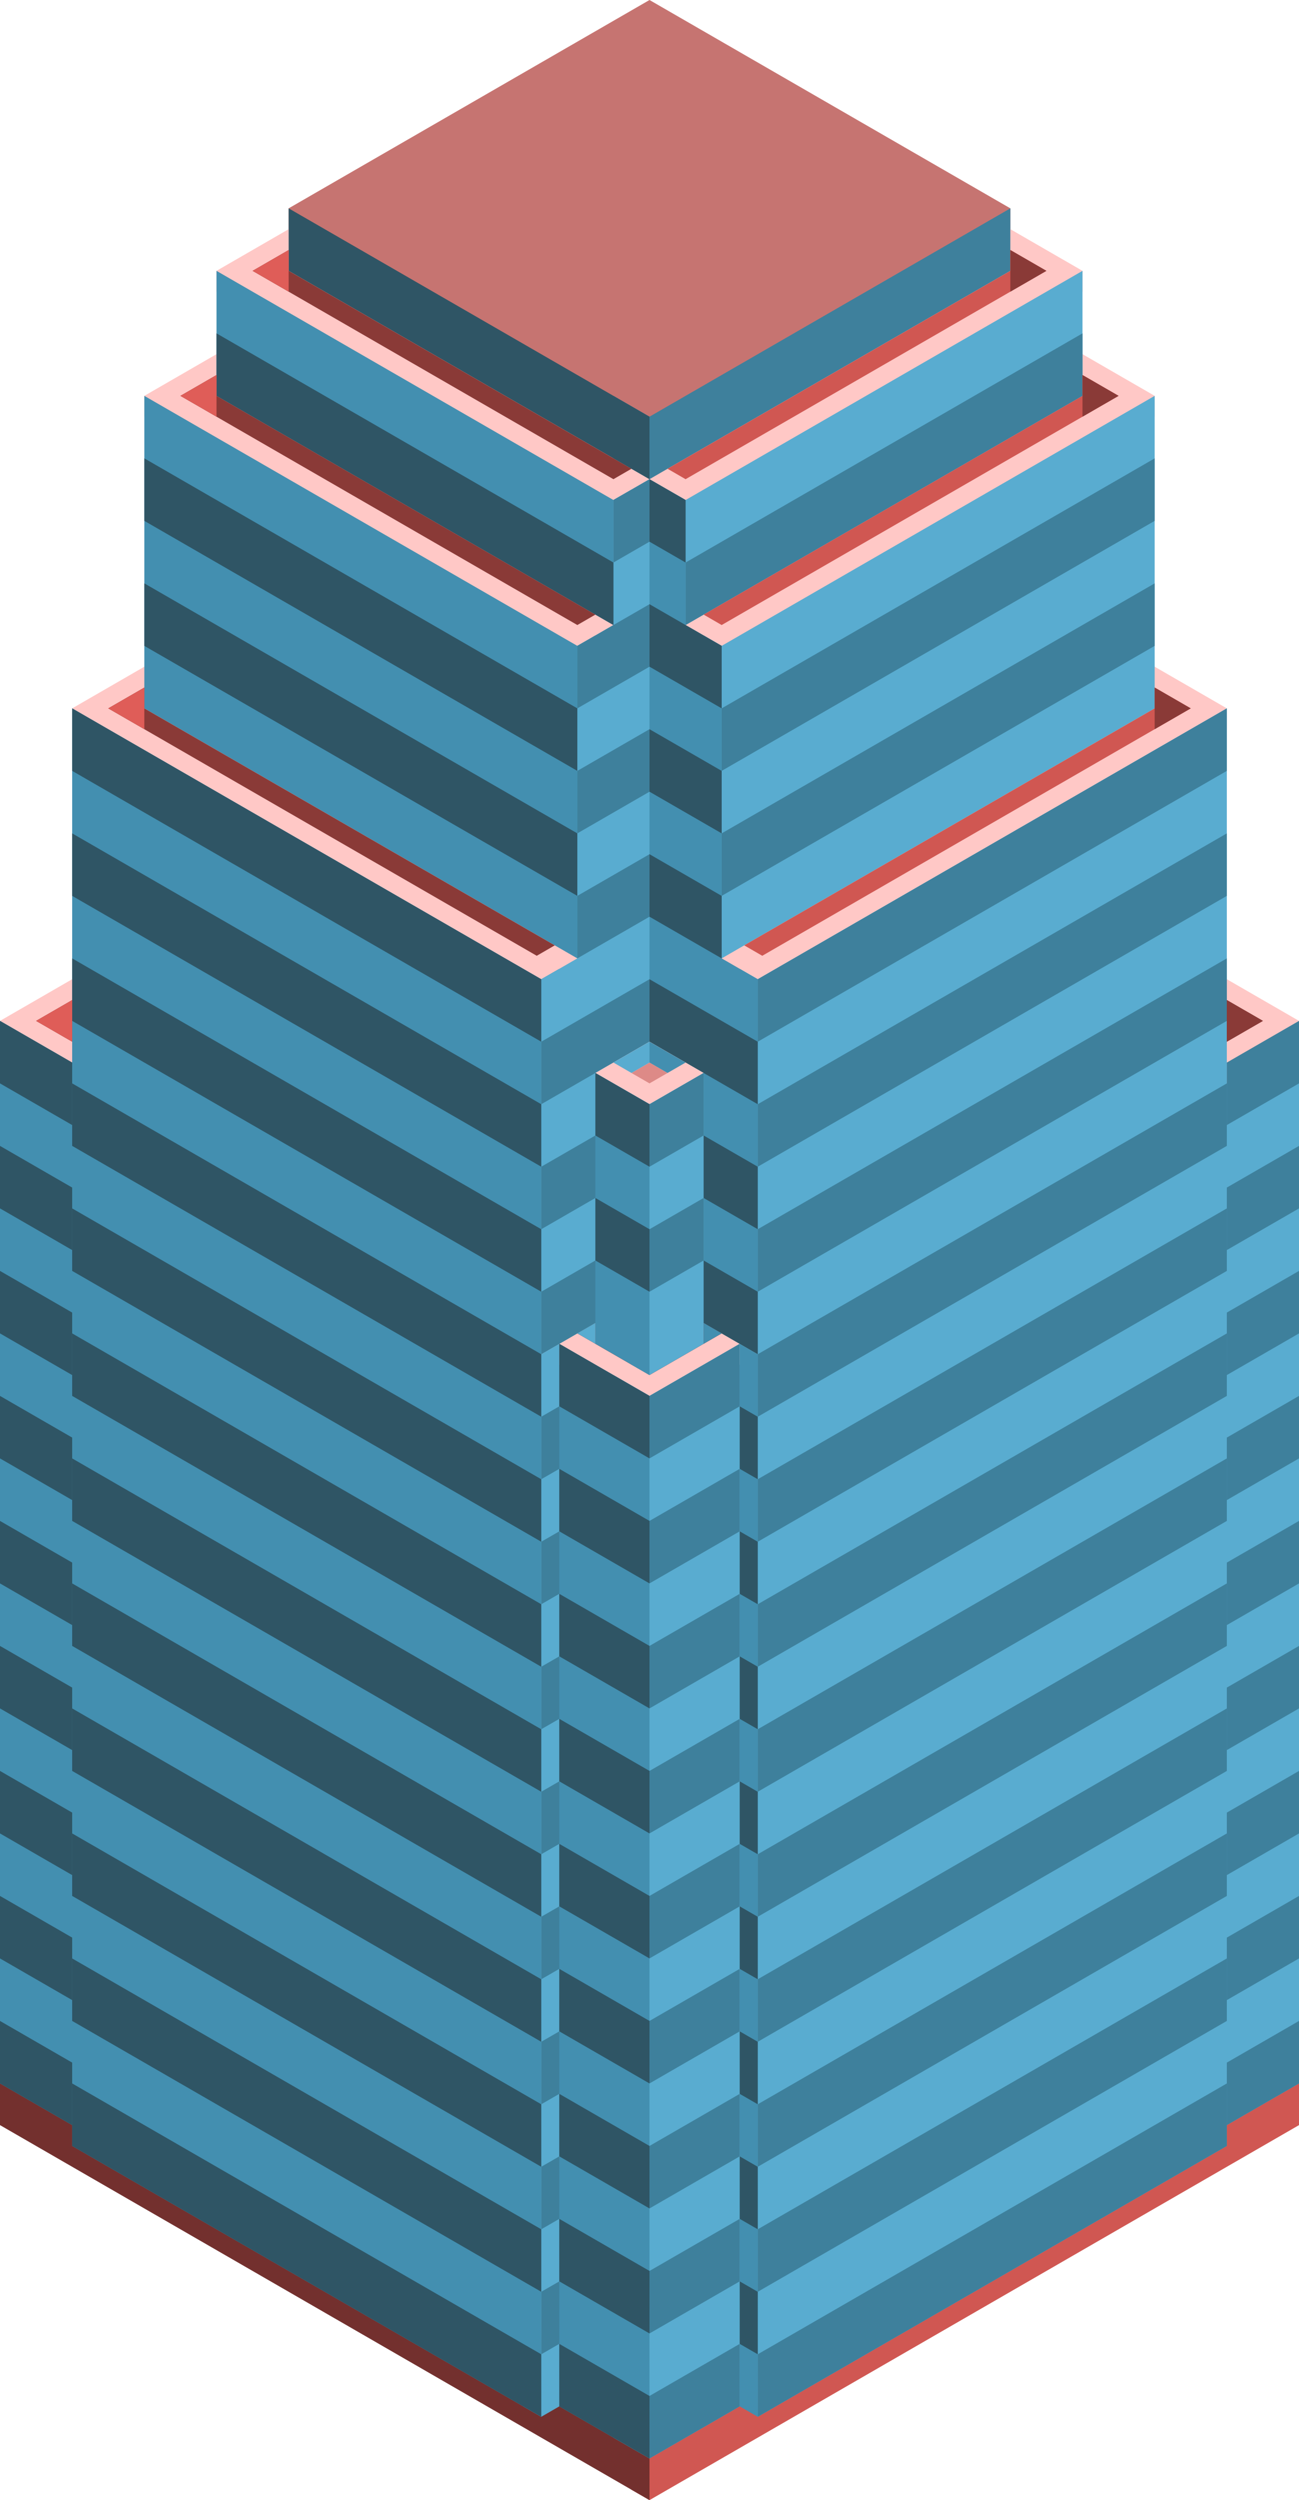 <svg id="Layer_1" data-name="Layer 1" xmlns="http://www.w3.org/2000/svg" viewBox="0 0 360 692.82">
  <defs>
    <style>
      .exterior-R-prim {
        fill: #d05752;
      }

      .exterior-L-prim {
        fill: #73302e;
      }

      .curtain-L-prim-light {
        fill: #438fb0;
      }

      .curtain-R-prim-light {
        fill: #59acd0;
      }

      .top-light {
        fill: #ffc8c6;
      }

      .top-dark {
        fill: #c67471;
      }

      .curtain-R-prim-dark {
        fill: #3e809c;
      }

      .cls-1 {
        fill: none;
      }

      .curtain-L-prim-dark {
        fill: #2f5565;
      }

      .cls-2 {
        fill: #d1d1d1;
      }

      .exterior-L-light {
        fill: #8a3a37;
      }

      .top-prim {
        fill: #dd8a87;
      }

      .exterior-R-light {
        fill: #df5d58;
      }
    </style>
  </defs>
  <title>Artboard 9</title>
  <g id="root">
    <path class="exterior-R-prim" d="M175,672.613V689.934l5,2.886L360,588.897v-17.32L180,675.5Z"/>
    <path class="exterior-L-prim" d="M180,692.82,0,588.898V571.577L180,675.5Z"/>
    <path class="curtain-L-prim-light" d="M215,666.84V378.165L180,357.957V652.406l30,17.32Z"/>
    <path class="curtain-R-prim-light" d="M335,297.336l25-14.434V577.351l-25,14.433Z"/>
    <path class="top-light" d="M150,277.128,20,202.073v-5.774l160-92.376,160,92.376v5.774L210,277.128l-30-17.32Z"/>
    <path class="top-light" d="M160,184.752,40,115.47v-5.773L180,28.868,320,109.697v5.773L200,184.752l-20-11.547Z"/>
    <path class="top-light" d="M170,144.338,60,80.829V75.056L180,5.774,300,75.056v5.773L190,144.338l-10-5.774Z"/>
    <path id="anchor_80_115.47_200" class="top-dark" d="M80,63.509V57.735L180,0,280,57.735v5.774L180,121.244Z"/>
    <path class="curtain-R-prim-light" d="M145,666.84V372.391l5,2.887,30-17.321V652.406l-30,17.321Z"/>
    <path class="curtain-R-prim-dark" d="M280,57.735V75.056L180,132.791l-10-5.774v-17.32l10,5.773Z"/>
    <path class="curtain-R-prim-light" d="M300,75.056v34.641L190,173.205l-5-2.886V135.678l5,2.886Z"/>
    <path class="top-light" d="M0,282.902v5.773L150,375.278l5-2.887v5.774l25,14.433,25-14.433V372.391l5.313-2.869L210,375.278l150-86.603V282.902L180,178.979Z"/>
    <path class="curtain-R-prim-light" d="M320,109.697v86.602L200,265.581l-5-2.886v-86.603l5,2.887Z"/>
    <line class="cls-1" x1="340" y1="196.299" x2="210" y2="271.355"/>
    <path class="curtain-R-prim-light" d="M210,271.355l-5-2.887V372.391l5,2.887V669.726l130-75.055V196.299Z"/>
    <path class="curtain-L-prim-light" d="M180,357.957l30,17.321V271.355l-10-5.774V178.979l-10-5.774V138.564l-10-5.773Z"/>
    <path class="curtain-L-prim-dark" d="M200,404.145l10,5.774V392.598l-10-5.773Z"/>
    <path class="curtain-L-prim-dark" d="M200,438.786l10,5.774V427.239l-10-5.773Z"/>
    <path class="curtain-L-prim-dark" d="M200,473.427l10,5.774V461.88l-10-5.773Z"/>
    <path class="curtain-L-prim-dark" d="M200,542.709l10,5.774V531.162l-10-5.773Z"/>
    <path class="curtain-L-prim-dark" d="M200,646.633l10,5.773v-17.32l-10-5.774Z"/>
    <path class="curtain-L-prim-dark" d="M200,508.068l10,5.774V496.521l-10-5.773Z"/>
    <path class="curtain-L-prim-dark" d="M200,611.992l10,5.773v-17.32l-10-5.774Z"/>
    <path class="curtain-L-prim-dark" d="M200,577.35l10,5.774v-17.321l-10-5.773Z"/>
    <path class="curtain-R-prim-dark" d="M160,404.145l-10,5.774V392.598l10-5.773Z"/>
    <path class="curtain-R-prim-dark" d="M160,438.786,150,444.56V427.239l10-5.773Z"/>
    <path class="curtain-R-prim-dark" d="M160,473.427l-10,5.774V461.88l10-5.773Z"/>
    <path class="curtain-R-prim-dark" d="M160,542.709l-10,5.774V531.162l10-5.773Z"/>
    <path class="curtain-R-prim-dark" d="M160,646.633l-10,5.773v-17.32l10-5.774Z"/>
    <path class="curtain-R-prim-dark" d="M160,508.068l-10,5.774V496.521l10-5.773Z"/>
    <path class="curtain-R-prim-dark" d="M160,611.992l-10,5.773v-17.32l10-5.774Z"/>
    <path class="curtain-R-prim-dark" d="M160,577.35l-10,5.774v-17.321l10-5.773Z"/>
    <path class="cls-2" d="M180,288.675l-15,8.661,15,8.66,15-8.66Z"/>
    <path class="curtain-R-prim-light" d="M170,675.5V381.051l10,5.774,25-14.434V666.84l-25,14.433Z"/>
    <path class="curtain-R-prim-dark" d="M340,213.62,210,288.675v-17.32l130-75.056Z"/>
    <path class="curtain-R-prim-dark" d="M340,282.902,210,357.957v-17.32l130-75.056Z"/>
    <path class="curtain-R-prim-dark" d="M340,352.184,210,427.239v-17.32l130-75.056Z"/>
    <path class="curtain-R-prim-dark" d="M340,421.466,210,496.521v-17.32L340,404.145Z"/>
    <path class="curtain-R-prim-dark" d="M340,490.748l-130,75.055v-17.32l130-75.056Z"/>
    <path class="curtain-R-prim-dark" d="M340,560.03,210,635.085v-17.32l130-75.056Z"/>
    <path class="curtain-R-prim-dark" d="M340,248.261,210,323.316v-17.32L340,230.94Z"/>
    <path class="curtain-R-prim-dark" d="M340,317.543,210,392.598v-17.32l130-75.056Z"/>
    <path class="curtain-R-prim-dark" d="M340,386.825,210,461.88V444.56L340,369.504Z"/>
    <path class="curtain-R-prim-dark" d="M340,456.107,210,531.162v-17.32L340,438.786Z"/>
    <path class="curtain-R-prim-dark" d="M340,525.389,210,600.444v-17.32L340,508.068Z"/>
    <path class="curtain-R-prim-dark" d="M340,594.671,210,669.727v-17.321L340,577.35Z"/>
    <path class="curtain-R-prim-dark" d="M360,300.222l-20,11.547v-17.32l20-11.547Z"/>
    <path class="curtain-R-prim-dark" d="M360,369.504l-20,11.547v-17.32l20-11.547Z"/>
    <path class="curtain-R-prim-dark" d="M360,438.786l-20,11.547v-17.32l20-11.547Z"/>
    <path class="curtain-R-prim-dark" d="M360,508.068l-20,11.547v-17.32l20-11.547Z"/>
    <path class="curtain-R-prim-dark" d="M360,577.351l-20,11.546v-17.32L360,560.03Z"/>
    <path class="curtain-R-prim-dark" d="M360,334.863,340,346.41V329.09l20-11.547Z"/>
    <path class="curtain-R-prim-dark" d="M360,404.145l-20,11.547v-17.32l20-11.547Z"/>
    <path class="curtain-R-prim-dark" d="M360,473.427l-20,11.547v-17.32l20-11.547Z"/>
    <path class="curtain-R-prim-dark" d="M360,542.709,340,554.256v-17.32l20-11.547Z"/>
    <path class="curtain-R-prim-dark" d="M205,389.712l-25,14.433v-17.32l25-14.434Z"/>
    <path class="curtain-R-prim-dark" d="M205,458.994l-25,14.433v-17.32l25-14.434Z"/>
    <path class="curtain-R-prim-dark" d="M205,528.276l-25,14.433v-17.32l25-14.434Z"/>
    <path class="curtain-R-prim-dark" d="M205,597.558l-25,14.433v-17.32l25-14.434Z"/>
    <path class="curtain-R-prim-dark" d="M205,666.84l-25,14.434V663.953l25-14.434Z"/>
    <path class="curtain-R-prim-dark" d="M205,424.353l-25,14.433v-17.32l25-14.434Z"/>
    <path class="curtain-R-prim-dark" d="M205,493.635l-25,14.433v-17.32l25-14.434Z"/>
    <path class="curtain-R-prim-dark" d="M205,562.917,180,577.35V560.03l25-14.434Z"/>
    <path class="curtain-R-prim-dark" d="M205,632.199l-25,14.434v-17.321l25-14.434Z"/>
    <path class="curtain-R-prim-dark" d="M320,144.338,200,213.62V196.299l120-69.282Z"/>
    <path class="curtain-R-prim-dark" d="M320,178.979,200,248.261V230.94L320,161.658Z"/>
    <path class="curtain-R-prim-dark" d="M300,109.697,190,173.205v-17.32L300,92.376Z"/>
    <path class="curtain-L-prim-light" d="M25,297.336,0,282.902V577.35l25,14.434Z"/>
    <path class="curtain-L-prim-dark" d="M80,57.735V75.056l100,57.735V115.47Z"/>
    <path class="curtain-L-prim-light" d="M60,75.056v34.641l110,63.508,5-2.886V135.678l-5,2.886Z"/>
    <path class="curtain-L-prim-light" d="M40,109.697v86.602l120,69.282,5-2.886v-86.603l-5,2.887Z"/>
    <path class="exterior-L-light" d="M160,369.504l20,11.547,20-11.547-20-11.547Z"/>
    <path class="curtain-L-prim-light" d="M150,271.355l5-2.887V372.391l-5,2.887V669.726L20,594.671V196.299Z"/>
    <path class="curtain-R-prim-light" d="M180,357.957l-30,17.321V271.355l10-5.774V178.979l10-5.774V138.564l10-5.773Z"/>
    <path class="curtain-R-prim-dark" d="M180,150.111l-10,5.774V138.564l10-5.773Z"/>
    <path class="curtain-R-prim-dark" d="M180,184.752l-20,11.547v-17.32l20-11.547Z"/>
    <path class="curtain-R-prim-dark" d="M180,219.393,160,230.94V213.62l20-11.547Z"/>
    <path class="curtain-R-prim-dark" d="M180,254.034l-20,11.547v-17.32l20-11.547Z"/>
    <path class="curtain-R-prim-dark" d="M180,288.675,150,305.996V288.675l30-17.32Z"/>
    <path class="curtain-R-prim-dark" d="M180,323.316,150,340.637V323.316l30-17.32Z"/>
    <path class="curtain-R-prim-dark" d="M180,357.957l-30,17.321V357.957l30-17.32Z"/>
    <path class="curtain-L-prim-dark" d="M180,150.111l10,5.774V138.564l-10-5.773Z"/>
    <path class="curtain-L-prim-dark" d="M180,184.752l20,11.547v-17.32l-20-11.547Z"/>
    <path class="curtain-L-prim-dark" d="M180,219.393l20,11.547V213.62l-20-11.547Z"/>
    <path class="curtain-L-prim-dark" d="M180,254.034l20,11.547v-17.32l-20-11.547Z"/>
    <path class="curtain-L-prim-dark" d="M180,288.675l30,17.321V288.675l-30-17.32Z"/>
    <path class="curtain-L-prim-dark" d="M180,323.316l30,17.321V323.316l-30-17.32Z"/>
    <path class="curtain-L-prim-dark" d="M180,357.957l30,17.321V357.957l-30-17.32Z"/>
    <path class="top-light" d="M180,288.675l15,8.661-15,8.66-15-8.66Z"/>
    <path class="curtain-R-prim-light" d="M195,297.336V372.391l-15,8.66-5-2.886V303.109l5,2.887Z"/>
    <path class="curtain-L-prim-light" d="M165,297.336V372.391l15,8.66V305.996Z"/>
    <path class="curtain-L-prim-light" d="M180,386.825l-25-14.434V666.84l25,14.433Z"/>
    <path class="curtain-L-prim-dark" d="M20,213.62l130,75.055v-17.32L20,196.299Z"/>
    <path class="curtain-L-prim-dark" d="M20,282.902l130,75.055v-17.32L20,265.581Z"/>
    <path class="curtain-L-prim-dark" d="M20,352.184l130,75.055v-17.32L20,334.863Z"/>
    <path class="curtain-L-prim-dark" d="M20,421.466,150,496.521v-17.32L20,404.145Z"/>
    <path class="curtain-L-prim-dark" d="M20,490.748l130,75.055v-17.32L20,473.427Z"/>
    <path class="curtain-L-prim-dark" d="M20,560.03l130,75.055v-17.32L20,542.709Z"/>
    <path class="curtain-L-prim-dark" d="M20,248.261l130,75.055v-17.32L20,230.94Z"/>
    <path class="curtain-L-prim-dark" d="M20,317.543l130,75.055v-17.32L20,300.222Z"/>
    <path class="curtain-L-prim-dark" d="M20,386.825,150,461.88V444.56L20,369.504Z"/>
    <path class="curtain-L-prim-dark" d="M20,456.107,150,531.162v-17.32L20,438.786Z"/>
    <path class="curtain-L-prim-dark" d="M20,525.389l130,75.055v-17.32L20,508.068Z"/>
    <path class="curtain-L-prim-dark" d="M20,594.671l130,75.056v-17.321L20,577.35Z"/>
    <path class="curtain-L-prim-dark" d="M0,300.222l20,11.547v-17.32L0,282.902Z"/>
    <path class="curtain-L-prim-dark" d="M0,369.504l20,11.547v-17.32L0,352.184Z"/>
    <path class="curtain-L-prim-dark" d="M0,438.786l20,11.547v-17.32L0,421.466Z"/>
    <path class="curtain-L-prim-dark" d="M0,508.068l20,11.547v-17.32L0,490.748Z"/>
    <path class="curtain-L-prim-dark" d="M0,577.35l20,11.547v-17.32L0,560.03Z"/>
    <path class="curtain-L-prim-dark" d="M0,334.863,20,346.41V329.09L0,317.543Z"/>
    <path class="curtain-L-prim-dark" d="M0,404.145l20,11.547v-17.32L0,386.825Z"/>
    <path class="curtain-L-prim-dark" d="M0,473.427l20,11.547v-17.32L0,456.107Z"/>
    <path class="curtain-L-prim-dark" d="M0,542.709,20,554.256v-17.32L0,525.389Z"/>
    <path class="curtain-L-prim-dark" d="M155,424.353l25,14.433v-17.32L155,407.032Z"/>
    <path class="curtain-L-prim-dark" d="M155,389.712l25,14.433v-17.32l-25-14.434Z"/>
    <path class="curtain-L-prim-dark" d="M155,493.635l25,14.433v-17.32L155,476.314Z"/>
    <path class="curtain-L-prim-dark" d="M155,562.917,180,577.35V560.03l-25-14.434Z"/>
    <path class="curtain-L-prim-dark" d="M155,632.199l25,14.434v-17.321l-25-14.434Z"/>
    <path class="curtain-L-prim-dark" d="M155,458.994l25,14.433v-17.32L155,441.673Z"/>
    <path class="curtain-L-prim-dark" d="M155,528.276l25,14.433v-17.32l-25-14.434Z"/>
    <path class="curtain-L-prim-dark" d="M155,597.558l25,14.433v-17.32l-25-14.434Z"/>
    <path class="curtain-L-prim-dark" d="M155,666.84l25,14.434V663.953l-25-14.434Z"/>
    <path class="curtain-R-prim-dark" d="M195,314.656l-15,8.66v-17.32l15-8.66Z"/>
    <path class="curtain-L-prim-dark" d="M165,314.656l15,8.66v-17.32l-15-8.66Z"/>
    <path class="curtain-R-prim-dark" d="M195,349.297l-15,8.66v-17.32l15-8.66Z"/>
    <path class="curtain-L-prim-dark" d="M165,349.297l15,8.66v-17.32l-15-8.66Z"/>
    <path class="curtain-L-prim-dark" d="M40,144.338,160,213.62V196.299L40,127.017Z"/>
    <path class="curtain-L-prim-dark" d="M40,178.979l120,69.282V230.94L40,161.658Z"/>
    <path class="curtain-L-prim-dark" d="M60,109.697l110,63.508v-17.32L60,92.376Z"/>
    <path class="exterior-R-prim" d="M185,129.904l5,2.887L290,75.056l-10-5.774v5.774Z"/>
    <path class="exterior-R-prim" d="M195,170.319l5,2.886,110-63.508-10-5.774v5.774Z"/>
    <path class="exterior-R-prim" d="M206.25,261.973l5,2.887L330,196.299l-10-5.773v5.773Z"/>
    <path class="exterior-L-light" d="M340,288.675l10-5.773-10-5.774v11.547Z"/>
    <path class="exterior-L-light" d="M20,288.675,10,282.902l10-5.774v11.547Z"/>
    <path class="top-prim" d="M180,300.222l-5-2.886,5-2.887,5,2.887Z"/>
    <path class="exterior-L-light" d="M175,129.904l-5,2.887L70,75.056l10-5.774v5.774Z"/>
    <path class="exterior-L-light" d="M165,170.319l-5,2.886L50,109.697l10-5.774v5.774Z"/>
    <path class="exterior-L-light" d="M153.75,261.973l-5,2.887L30,196.299l10-5.773v5.773Z"/>
    <path class="exterior-L-light" d="M280,80.829l5-2.886,5-2.887-10-5.774Z"/>
    <path class="exterior-L-light" d="M300,115.47l5-2.886,5-2.887-10-5.774Z"/>
    <path class="exterior-L-light" d="M320,202.073l5-2.887,5-2.887-10-5.773Z"/>
    <path class="exterior-L-light" d="M340,288.675l5-2.886,5-2.887-10-5.774Z"/>
    <path class="exterior-R-light" d="M20,288.675l-5-2.886-5-2.887,10-5.774Z"/>
    <path class="exterior-R-light" d="M80,80.829l-5-2.886-5-2.887,10-5.774Z"/>
    <path class="exterior-R-light" d="M60,115.47l-5-2.886-5-2.887,10-5.774Z"/>
    <path class="exterior-R-light" d="M40,202.073l-5-2.887-5-2.887,10-5.773Z"/>
    <path class="curtain-R-prim-light" d="M180,288.675v5.774l-5,2.887-5-2.887Z"/>
    <path class="curtain-L-prim-light" d="M180,288.675v5.774l5,2.887,5-2.887Z"/>
    <path class="curtain-L-prim-light" d="M195,366.618v5.773l5-2.887Z"/>
    <path class="curtain-R-prim-light" d="M160,369.504l5-2.886v5.773Z"/>
  </g>
</svg>
